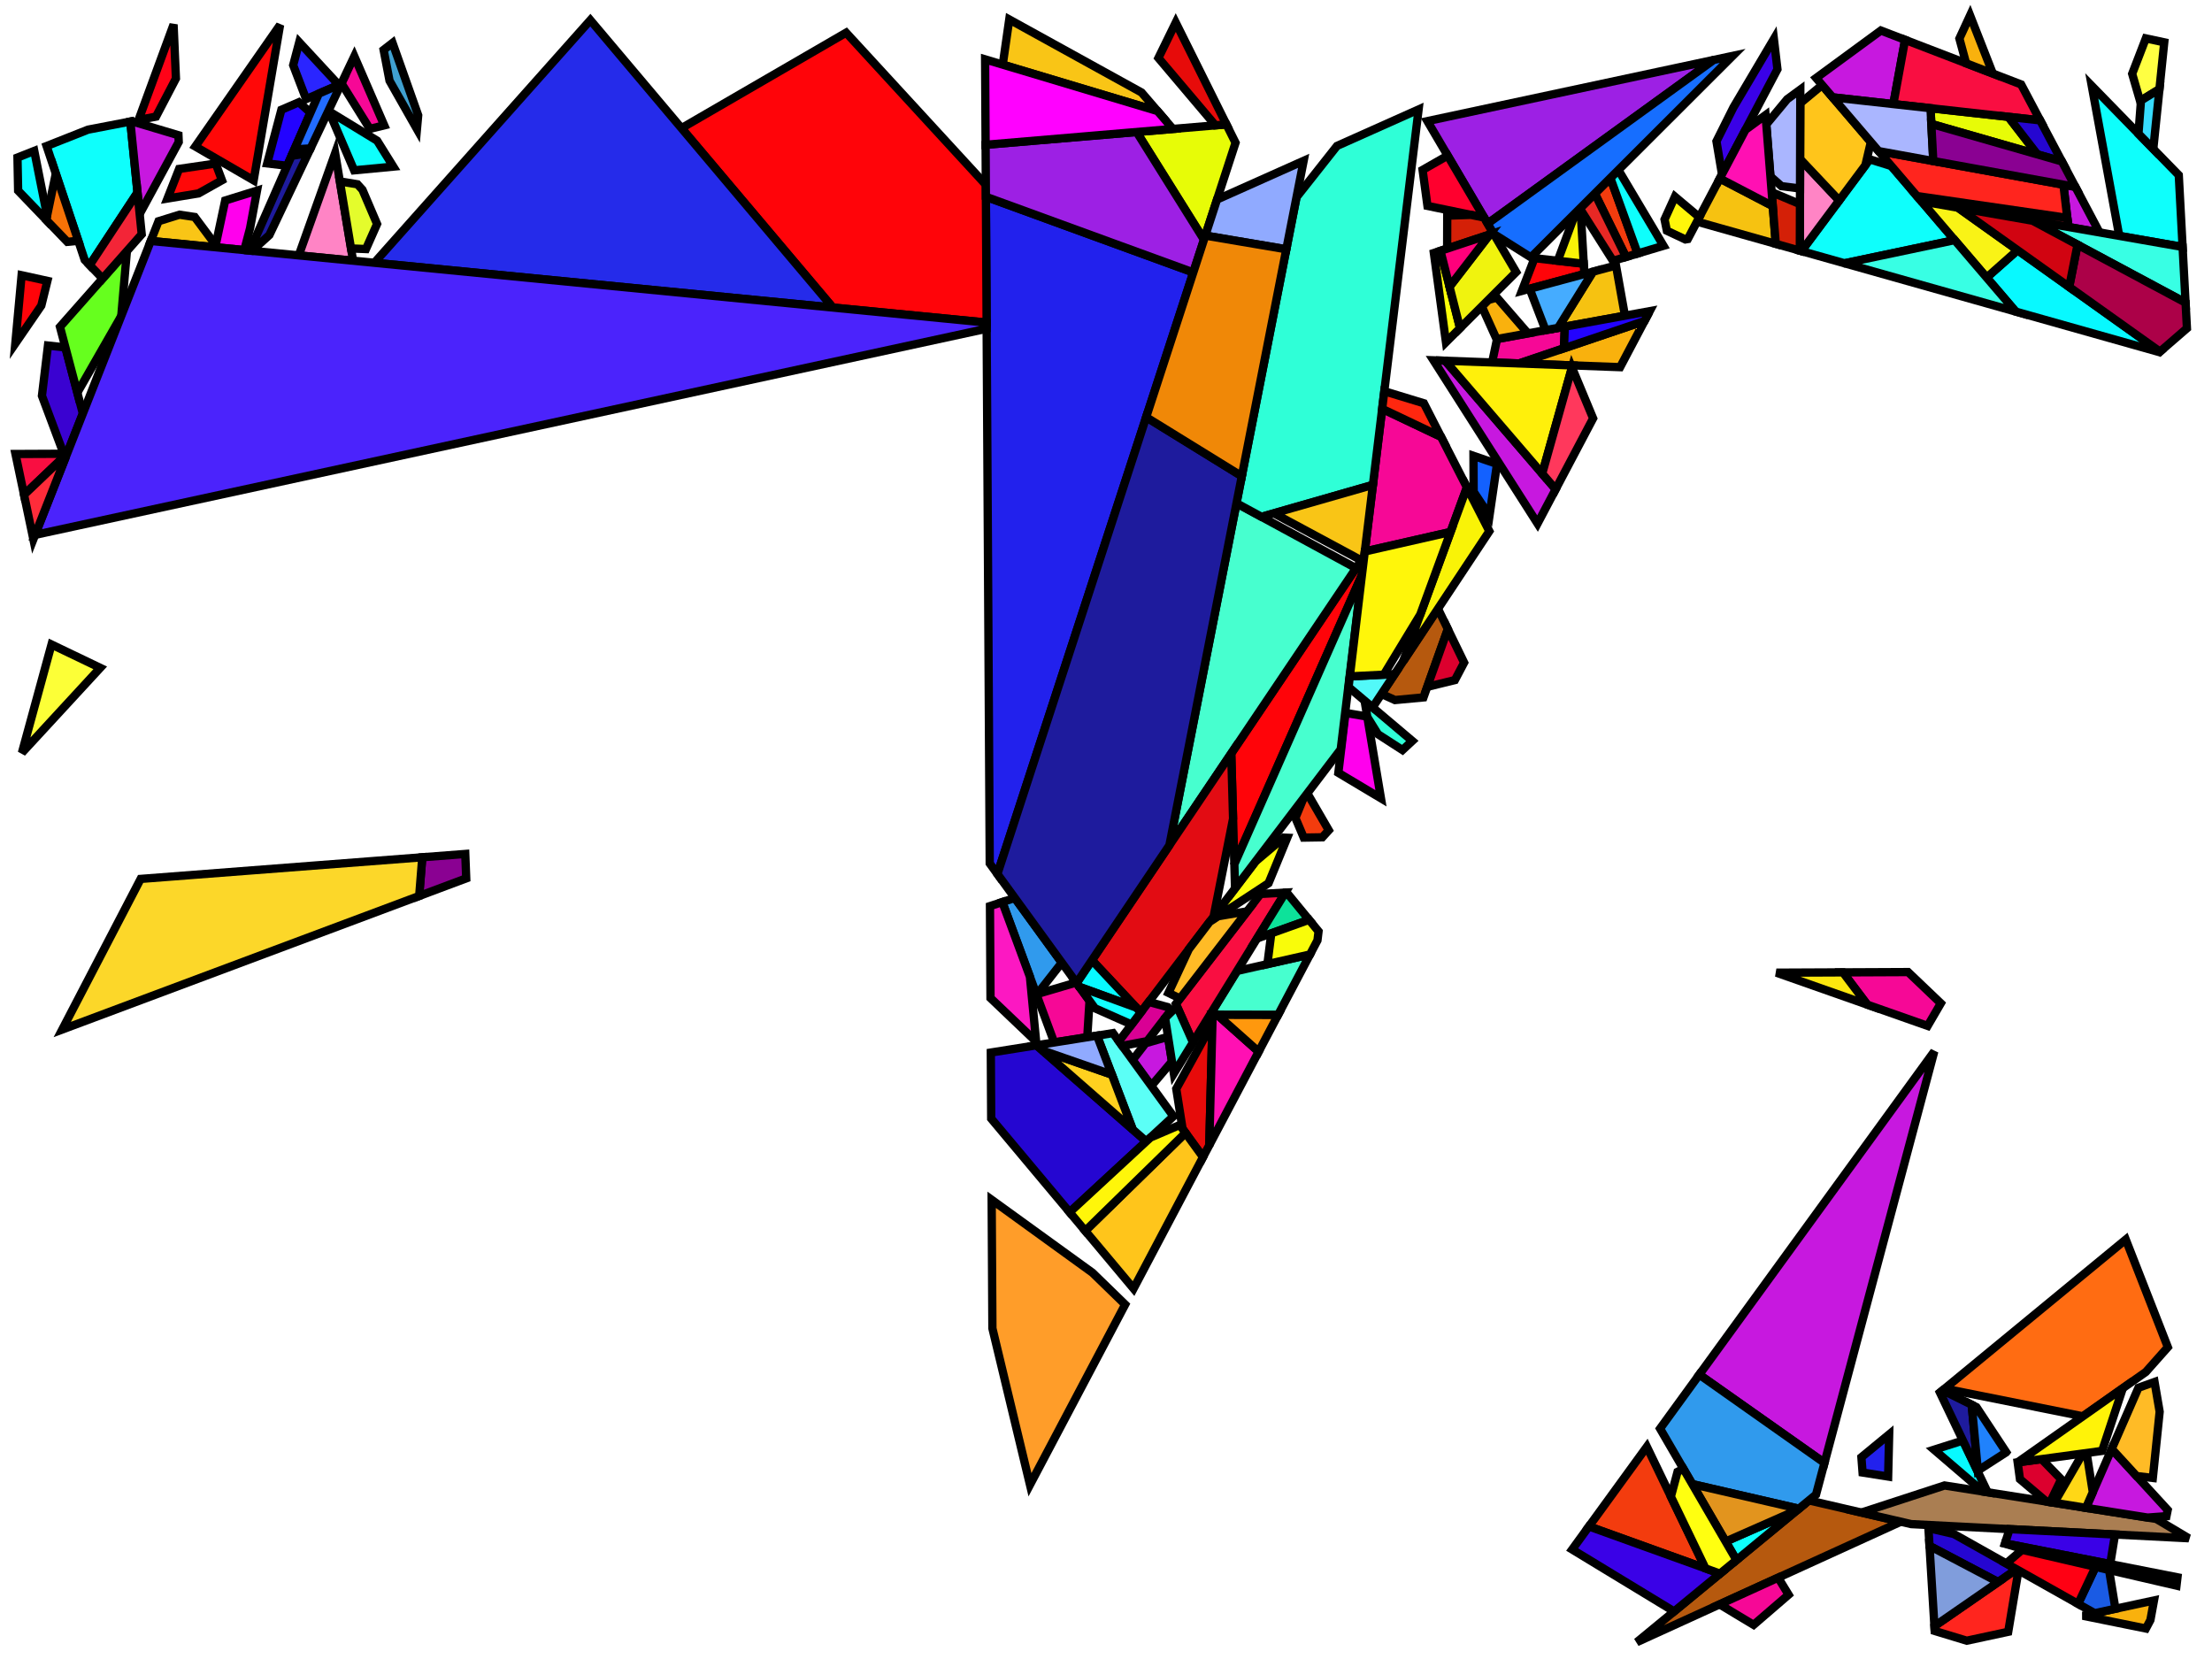 <?xml version="1.0" encoding="iso-8859-1" standalone="no"?>
<!DOCTYPE svg PUBLIC "-//W3C//DTD SVG 1.0//EN" "http://www.w3.org/TR/2001/REC-SVG-20010904/DTD/svg10.dtd">
<svg xmlns="http://www.w3.org/2000/svg" width="800" height="600">
<path style="fill:rgb(0, 0, 0);fill-opacity:0.0;fill-rule:evenodd;stroke:rgb(0, 0, 0);stroke-width:0.0;" d="M 0, 600 L 800, 600 L 800, 0 L 0, 0 z "/>
<path style="fill:rgb(34, 33, 237);fill-opacity:1.0;fill-rule:evenodd;stroke:rgb(0, 0, 0);stroke-width:3.0;" d="M 431.574, 98.526 L 360.73, 316.094 L 357.95, 312.266 L 356.563, 71.162 z "/>
<path style="fill:rgb(34, 33, 237);fill-opacity:1.0;fill-rule:evenodd;stroke:rgb(0, 0, 0);stroke-width:3.0;" d="M 682.871, 534.02 L 673.625, 532.559 L 673.2, 527.026 L 683.241, 518.759 z "/>
<path style="fill:rgb(182, 89, 14);fill-opacity:1.0;fill-rule:evenodd;stroke:rgb(0, 0, 0);stroke-width:3.0;" d="M 687.453, 550.346 L 591.971, 593.907 L 654.232, 542.644 z "/>
<path style="fill:rgb(182, 89, 14);fill-opacity:1.0;fill-rule:evenodd;stroke:rgb(0, 0, 0);stroke-width:3.0;" d="M 523.633, 227.521 L 514.82, 252.226 L 504.51, 253.184 L 499.645, 250.971 L 520.061, 220.158 z "/>
<path style="fill:rgb(255, 157, 41);fill-opacity:1.0;fill-rule:evenodd;stroke:rgb(0, 0, 0);stroke-width:3.0;" d="M 395.096, 460.287 L 406.934, 471.792 L 372.505, 536.992 L 358.917, 480.424 L 358.649, 433.919 z "/>
<path style="fill:rgb(255, 0, 237);fill-opacity:1.0;fill-rule:evenodd;stroke:rgb(0, 0, 0);stroke-width:3.0;" d="M 90.437, 82.549 L 88.349, 90.448 L 77.835, 89.421 L 81.442, 72.516 L 92.959, 68.936 z "/>
<path style="fill:rgb(255, 0, 237);fill-opacity:1.0;fill-rule:evenodd;stroke:rgb(0, 0, 0);stroke-width:3.0;" d="M 494.482, 259.156 L 499.444, 288.719 L 484.031, 279.507 L 486.612, 257.838 z "/>
<path style="fill:rgb(243, 60, 14);fill-opacity:1.0;fill-rule:evenodd;stroke:rgb(0, 0, 0);stroke-width:3.0;" d="M 480.567, 300.274 L 478.236, 302.822 L 471.511, 302.929 L 468.497, 295.811 L 471.387, 288.781 L 472.812, 286.907 z "/>
<path style="fill:rgb(243, 60, 14);fill-opacity:1.0;fill-rule:evenodd;stroke:rgb(0, 0, 0);stroke-width:3.0;" d="M 592.281, 91.676 L 588.06, 92.935 L 576.791, 69.994 L 582.417, 64.375 z "/>
<path style="fill:rgb(243, 60, 14);fill-opacity:1.0;fill-rule:evenodd;stroke:rgb(0, 0, 0);stroke-width:3.0;" d="M 616.81, 567.232 L 574.657, 552.052 L 595.61, 523.232 z "/>
<path style="fill:rgb(14, 255, 252);fill-opacity:1.0;fill-rule:evenodd;stroke:rgb(0, 0, 0);stroke-width:3.0;" d="M 787.985, 63.338 L 789.369, 89.316 L 766.448, 85.309 L 756.51, 31.046 z "/>
<path style="fill:rgb(14, 255, 252);fill-opacity:1.0;fill-rule:evenodd;stroke:rgb(0, 0, 0);stroke-width:3.0;" d="M 601.62, 88.893 L 592.281, 91.676 L 582.417, 64.375 L 585.317, 61.478 z "/>
<path style="fill:rgb(14, 255, 252);fill-opacity:1.0;fill-rule:evenodd;stroke:rgb(0, 0, 0);stroke-width:3.0;" d="M 49.729, 69.641 L 32.444, 95.888 L 30.623, 93.994 L 16.851, 52.817 L 31.841, 46.894 L 47.137, 43.955 z "/>
<path style="fill:rgb(14, 255, 252);fill-opacity:1.0;fill-rule:evenodd;stroke:rgb(0, 0, 0);stroke-width:3.0;" d="M 628.012, 564.232 L 624.109, 557.513 L 650.066, 546.074 z "/>
<path style="fill:rgb(14, 255, 252);fill-opacity:1.0;fill-rule:evenodd;stroke:rgb(0, 0, 0);stroke-width:3.0;" d="M 684.042, 60.056 L 706.931, 86.844 L 667.118, 95.222 L 651.517, 90.819 L 676.227, 57.632 z "/>
<path style="fill:rgb(14, 255, 252);fill-opacity:1.0;fill-rule:evenodd;stroke:rgb(0, 0, 0);stroke-width:3.0;" d="M 136.409, 50.891 L 142.242, 60.263 L 128.078, 61.597 L 118.952, 40.243 z "/>
<path style="fill:rgb(58, 2, 209);fill-opacity:1.0;fill-rule:evenodd;stroke:rgb(0, 0, 0);stroke-width:3.0;" d="M 23.656, 125.654 L 29.963, 149.569 L 23.615, 165.7 L 15.168, 143.141 L 17.349, 124.969 z "/>
<path style="fill:rgb(255, 4, 9);fill-opacity:1.0;fill-rule:evenodd;stroke:rgb(0, 0, 0);stroke-width:3.0;" d="M 492.566, 207.924 L 446.42, 312.552 L 445.296, 272.485 L 493.403, 201.049 z "/>
<path style="fill:rgb(255, 4, 9);fill-opacity:1.0;fill-rule:evenodd;stroke:rgb(0, 0, 0);stroke-width:3.0;" d="M 572.785, 95.38 L 573.002, 99.101 L 550.415, 105.197 L 554.977, 93.374 z "/>
<path style="fill:rgb(255, 4, 9);fill-opacity:1.0;fill-rule:evenodd;stroke:rgb(0, 0, 0);stroke-width:3.0;" d="M 17.145, 101.583 L 14.943, 110.522 L 5.543, 124.217 L 7.813, 99.545 z "/>
<path style="fill:rgb(255, 4, 9);fill-opacity:1.0;fill-rule:evenodd;stroke:rgb(0, 0, 0);stroke-width:3.0;" d="M 356.538, 66.803 L 356.825, 116.667 L 301.198, 111.235 L 246.465, 46.351 L 306.007, 11.817 z "/>
<path style="fill:rgb(246, 8, 150);fill-opacity:1.0;fill-rule:evenodd;stroke:rgb(0, 0, 0);stroke-width:3.0;" d="M 521.17, 157.979 L 530.528, 176.26 L 524.611, 192.399 L 493.597, 199.452 L 499.877, 147.863 z "/>
<path style="fill:rgb(246, 8, 150);fill-opacity:1.0;fill-rule:evenodd;stroke:rgb(0, 0, 0);stroke-width:3.0;" d="M 565.639, 125.957 L 549.408, 131.45 L 539.643, 131.093 L 541.43, 122.611 L 565.93, 118.138 z "/>
<path style="fill:rgb(246, 8, 150);fill-opacity:1.0;fill-rule:evenodd;stroke:rgb(0, 0, 0);stroke-width:3.0;" d="M 646.864, 576.749 L 634.218, 587.645 L 621.916, 580.246 L 643.098, 570.582 z "/>
<path style="fill:rgb(246, 8, 150);fill-opacity:1.0;fill-rule:evenodd;stroke:rgb(0, 0, 0);stroke-width:3.0;" d="M 701.925, 362.861 L 697.16, 371.03 L 675.317, 363.344 L 666.524, 351.671 L 690.086, 351.561 z "/>
<path style="fill:rgb(246, 8, 150);fill-opacity:1.0;fill-rule:evenodd;stroke:rgb(0, 0, 0);stroke-width:3.0;" d="M 394.04, 361.957 L 393.223, 375.118 L 381.268, 377.021 L 374.901, 359.8 L 375.138, 359.497 L 389.232, 355.337 z "/>
<path style="fill:rgb(246, 8, 150);fill-opacity:1.0;fill-rule:evenodd;stroke:rgb(0, 0, 0);stroke-width:3.0;" d="M 138.963, 45.337 L 133.741, 46.602 L 123.495, 30.139 L 128.144, 20.355 z "/>
<path style="fill:rgb(255, 132, 197);fill-opacity:1.0;fill-rule:evenodd;stroke:rgb(0, 0, 0);stroke-width:3.0;" d="M 665.158, 72.498 L 651.517, 90.819 L 650.931, 90.654 L 651.033, 57.513 z "/>
<path style="fill:rgb(255, 132, 197);fill-opacity:1.0;fill-rule:evenodd;stroke:rgb(0, 0, 0);stroke-width:3.0;" d="M 127.691, 94.29 L 108.044, 92.372 L 121.214, 55.399 z "/>
<path style="fill:rgb(231, 252, 7);fill-opacity:1.0;fill-rule:evenodd;stroke:rgb(0, 0, 0);stroke-width:3.0;" d="M 726.342, 42.256 L 736.845, 55.843 L 698.488, 44.83 L 698.186, 39.134 z "/>
<path style="fill:rgb(231, 252, 7);fill-opacity:1.0;fill-rule:evenodd;stroke:rgb(0, 0, 0);stroke-width:3.0;" d="M 446.846, 51.625 L 435.427, 86.692 L 411.081, 47.74 L 443.548, 44.995 z "/>
<path style="fill:rgb(252, 255, 10);fill-opacity:1.0;fill-rule:evenodd;stroke:rgb(0, 0, 0);stroke-width:3.0;" d="M 465.544, 302.991 L 458.791, 319.416 L 437.478, 333.397 L 454.077, 311.557 L 464.276, 302.939 z "/>
<path style="fill:rgb(255, 2, 23);fill-opacity:1.0;fill-rule:evenodd;stroke:rgb(0, 0, 0);stroke-width:3.0;" d="M 63.632, 28.384 L 56.422, 42.17 L 50.108, 43.384 L 62.773, 8.871 z "/>
<path style="fill:rgb(255, 108, 18);fill-opacity:1.0;fill-rule:evenodd;stroke:rgb(0, 0, 0);stroke-width:3.0;" d="M 784.032, 487.223 L 776.065, 496.197 L 753.31, 512.228 L 703.323, 502.224 L 768.818, 448.298 z "/>
<path style="fill:rgb(231, 11, 10);fill-opacity:1.0;fill-rule:evenodd;stroke:rgb(0, 0, 0);stroke-width:3.0;" d="M 443.548, 44.995 L 439.571, 45.331 L 418.956, 20.967 L 425.224, 8.158 z "/>
<path style="fill:rgb(231, 11, 10);fill-opacity:1.0;fill-rule:evenodd;stroke:rgb(0, 0, 0);stroke-width:3.0;" d="M 437.351, 414.191 L 435.089, 418.473 L 427.701, 408.301 L 425.41, 393.78 L 438.481, 370.127 z "/>
<path style="fill:rgb(255, 197, 27);fill-opacity:1.0;fill-rule:evenodd;stroke:rgb(0, 0, 0);stroke-width:3.0;" d="M 676.618, 51.367 L 674.641, 59.762 L 665.158, 72.498 L 651.033, 57.513 L 651.095, 37.313 L 659.004, 30.753 z "/>
<path style="fill:rgb(255, 197, 27);fill-opacity:1.0;fill-rule:evenodd;stroke:rgb(0, 0, 0);stroke-width:3.0;" d="M 435.089, 418.473 L 409.972, 466.038 L 392.497, 445.17 L 428.749, 409.744 z "/>
<path style="fill:rgb(170, 126, 82);fill-opacity:1.0;fill-rule:evenodd;stroke:rgb(0, 0, 0);stroke-width:3.0;" d="M 779.847, 549.344 L 791.58, 556.334 L 691.204, 551.216 L 673.211, 547.044 L 703.265, 537.243 z "/>
<path style="fill:rgb(71, 255, 207);fill-opacity:1.0;fill-rule:evenodd;stroke:rgb(0, 0, 0);stroke-width:3.0;" d="M 490.417, 205.482 L 422.927, 305.701 L 447.192, 182.002 z "/>
<path style="fill:rgb(71, 255, 207);fill-opacity:1.0;fill-rule:evenodd;stroke:rgb(0, 0, 0);stroke-width:3.0;" d="M 473.352, 346.014 L 462.229, 367.077 L 438.56, 367.028 L 438.602, 365.414 L 447.385, 351.161 L 471.36, 345.747 z "/>
<path style="fill:rgb(71, 255, 207);fill-opacity:1.0;fill-rule:evenodd;stroke:rgb(0, 0, 0);stroke-width:3.0;" d="M 484.886, 271.02 L 446.666, 321.308 L 446.42, 312.552 L 492.566, 207.924 z "/>
<path style="fill:rgb(226, 12, 19);fill-opacity:1.0;fill-rule:evenodd;stroke:rgb(0, 0, 0);stroke-width:3.0;" d="M 445.958, 296.084 L 438.923, 331.496 L 412.584, 366.151 L 394.92, 347.289 L 445.296, 272.485 z "/>
<path style="fill:rgb(199, 24, 223);fill-opacity:1.0;fill-rule:evenodd;stroke:rgb(0, 0, 0);stroke-width:3.0;" d="M 750.586, 67.581 L 759.311, 84.061 L 748.051, 82.093 L 746.259, 66.795 z "/>
<path style="fill:rgb(199, 24, 223);fill-opacity:1.0;fill-rule:evenodd;stroke:rgb(0, 0, 0);stroke-width:3.0;" d="M 688.996, 14.406 L 684.753, 37.644 L 662.814, 35.211 L 656.828, 28.206 L 680.241, 11.041 z "/>
<path style="fill:rgb(199, 24, 223);fill-opacity:1.0;fill-rule:evenodd;stroke:rgb(0, 0, 0);stroke-width:3.0;" d="M 659.848, 529.08 L 614.571, 497.152 L 699.563, 380.249 z "/>
<path style="fill:rgb(199, 24, 223);fill-opacity:1.0;fill-rule:evenodd;stroke:rgb(0, 0, 0);stroke-width:3.0;" d="M 64.536, 48.911 L 64.643, 51.356 L 50.511, 77.385 L 47.137, 43.955 L 47.647, 43.857 z "/>
<path style="fill:rgb(199, 24, 223);fill-opacity:1.0;fill-rule:evenodd;stroke:rgb(0, 0, 0);stroke-width:3.0;" d="M 783.979, 546.099 L 783.521, 548.349 L 776.717, 548.849 L 754.423, 545.327 L 763.733, 524.018 z "/>
<path style="fill:rgb(199, 24, 223);fill-opacity:1.0;fill-rule:evenodd;stroke:rgb(0, 0, 0);stroke-width:3.0;" d="M 522.682, 130.471 L 562.627, 176.948 L 556.076, 189.354 L 518.442, 130.316 z "/>
<path style="fill:rgb(199, 24, 223);fill-opacity:1.0;fill-rule:evenodd;stroke:rgb(0, 0, 0);stroke-width:3.0;" d="M 423.852, 383.905 L 416.39, 392.728 L 409.614, 383.398 L 414.31, 377.298 L 422.444, 374.974 z "/>
<path style="fill:rgb(157, 32, 228);fill-opacity:1.0;fill-rule:evenodd;stroke:rgb(0, 0, 0);stroke-width:3.0;" d="M 538.03, 80.865 L 516.236, 43.8 L 619.768, 21.677 z "/>
<path style="fill:rgb(157, 32, 228);fill-opacity:1.0;fill-rule:evenodd;stroke:rgb(0, 0, 0);stroke-width:3.0;" d="M 435.427, 86.692 L 431.574, 98.526 L 356.563, 71.162 L 356.455, 52.36 L 411.081, 47.74 z "/>
<path style="fill:rgb(47, 255, 215);fill-opacity:1.0;fill-rule:evenodd;stroke:rgb(0, 0, 0);stroke-width:3.0;" d="M 496.528, 175.373 L 456.247, 186.92 L 447.192, 182.002 L 468.906, 71.306 L 483.542, 52.775 L 513.055, 39.593 z "/>
<path style="fill:rgb(47, 255, 215);fill-opacity:1.0;fill-rule:evenodd;stroke:rgb(0, 0, 0);stroke-width:3.0;" d="M 510.774, 267.969 L 507.224, 271.261 L 498.366, 265.54 L 494.511, 259.333 L 493.513, 253.389 z "/>
<path style="fill:rgb(102, 255, 30);fill-opacity:1.0;fill-rule:evenodd;stroke:rgb(0, 0, 0);stroke-width:3.0;" d="M 43.866, 114.237 L 43.813, 114.371 L 27.972, 142.019 L 21.692, 118.21 L 45.896, 90.8 z "/>
<path style="fill:rgb(228, 252, 44);fill-opacity:1.0;fill-rule:evenodd;stroke:rgb(0, 0, 0);stroke-width:3.0;" d="M 129.278, 66.649 L 131.086, 68.635 L 136.374, 81.007 L 132.355, 90.073 L 126.953, 89.854 L 122.916, 65.619 z "/>
<path style="fill:rgb(255, 8, 8);fill-opacity:1.0;fill-rule:evenodd;stroke:rgb(0, 0, 0);stroke-width:3.0;" d="M 91.744, 65.227 L 70.638, 52.983 L 101.291, 9.018 z "/>
<path style="fill:rgb(252, 255, 55);fill-opacity:1.0;fill-rule:evenodd;stroke:rgb(0, 0, 0);stroke-width:3.0;" d="M 36.248, 241.544 L 7.926, 272.271 L 18.63, 233.095 z "/>
<path style="fill:rgb(249, 14, 65);fill-opacity:1.0;fill-rule:evenodd;stroke:rgb(0, 0, 0);stroke-width:3.0;" d="M 730.975, 30.542 L 737.853, 43.532 L 684.753, 37.644 L 688.996, 14.406 z "/>
<path style="fill:rgb(249, 14, 65);fill-opacity:1.0;fill-rule:evenodd;stroke:rgb(0, 0, 0);stroke-width:3.0;" d="M 23.345, 164.979 L 8.691, 178.948 L 5.595, 164.192 L 23.021, 164.114 z "/>
<path style="fill:rgb(249, 14, 65);fill-opacity:1.0;fill-rule:evenodd;stroke:rgb(0, 0, 0);stroke-width:3.0;" d="M 431.461, 377.002 L 425.27, 363.065 L 455.878, 323.314 L 464.846, 322.824 z "/>
<path style="fill:rgb(37, 6, 209);fill-opacity:1.0;fill-rule:evenodd;stroke:rgb(0, 0, 0);stroke-width:3.0;" d="M 706.654, 554.798 L 729.338, 567.559 L 722.663, 572.176 L 697.833, 559.102 L 697.44, 552.662 z "/>
<path style="fill:rgb(37, 6, 209);fill-opacity:1.0;fill-rule:evenodd;stroke:rgb(0, 0, 0);stroke-width:3.0;" d="M 737.853, 43.532 L 745.72, 58.39 L 736.845, 55.843 L 726.342, 42.256 z "/>
<path style="fill:rgb(37, 6, 209);fill-opacity:1.0;fill-rule:evenodd;stroke:rgb(0, 0, 0);stroke-width:3.0;" d="M 414.578, 412.797 L 386.853, 438.43 L 358.48, 404.547 L 358.343, 380.67 L 374.864, 378.041 z "/>
<path style="fill:rgb(91, 255, 246);fill-opacity:1.0;fill-rule:evenodd;stroke:rgb(0, 0, 0);stroke-width:3.0;" d="M 424.383, 403.733 L 414.578, 412.797 L 409.685, 408.515 L 396.753, 374.557 L 402.525, 373.638 z "/>
<path style="fill:rgb(255, 209, 31);fill-opacity:1.0;fill-rule:evenodd;stroke:rgb(0, 0, 0);stroke-width:3.0;" d="M 402.122, 388.655 L 409.685, 408.515 L 376.98, 379.892 z "/>
<path style="fill:rgb(144, 170, 255);fill-opacity:1.0;fill-rule:evenodd;stroke:rgb(0, 0, 0);stroke-width:3.0;" d="M 465.208, 90.158 L 435.914, 85.199 L 440.163, 72.15 L 471.485, 58.16 z "/>
<path style="fill:rgb(144, 170, 255);fill-opacity:1.0;fill-rule:evenodd;stroke:rgb(0, 0, 0);stroke-width:3.0;" d="M 402.122, 388.655 L 376.98, 379.892 L 374.864, 378.041 L 396.753, 374.557 z "/>
<path style="fill:rgb(243, 37, 55);fill-opacity:1.0;fill-rule:evenodd;stroke:rgb(0, 0, 0);stroke-width:3.0;" d="M 747.666, 78.804 L 748.051, 82.093 L 694.939, 72.809 L 693.308, 70.9 z "/>
<path style="fill:rgb(243, 37, 55);fill-opacity:1.0;fill-rule:evenodd;stroke:rgb(0, 0, 0);stroke-width:3.0;" d="M 51.252, 84.735 L 37.114, 100.746 L 32.444, 95.888 L 49.729, 69.641 z "/>
<path style="fill:rgb(249, 243, 7);fill-opacity:1.0;fill-rule:evenodd;stroke:rgb(0, 0, 0);stroke-width:3.0;" d="M 572.785, 95.38 L 563.366, 94.319 L 569.831, 76.945 L 571.607, 75.171 z "/>
<path style="fill:rgb(249, 243, 7);fill-opacity:1.0;fill-rule:evenodd;stroke:rgb(0, 0, 0);stroke-width:3.0;" d="M 538.643, 192.113 L 507.461, 239.175 L 530.528, 176.26 z "/>
<path style="fill:rgb(252, 255, 9);fill-opacity:1.0;fill-rule:evenodd;stroke:rgb(0, 0, 0);stroke-width:3.0;" d="M 528.041, 118.683 L 522.953, 123.765 L 518.575, 91.501 L 520.961, 90.71 z "/>
<path style="fill:rgb(37, 43, 234);fill-opacity:1.0;fill-rule:evenodd;stroke:rgb(0, 0, 0);stroke-width:3.0;" d="M 301.198, 111.235 L 135.382, 95.041 L 213.507, 7.28 z "/>
<path style="fill:rgb(220, 0, 46);fill-opacity:1.0;fill-rule:evenodd;stroke:rgb(0, 0, 0);stroke-width:3.0;" d="M 745.458, 534.995 L 741.472, 543.28 L 740.103, 543.064 L 730.544, 534.969 L 729.718, 528.889 L 738.381, 527.711 z "/>
<path style="fill:rgb(220, 0, 46);fill-opacity:1.0;fill-rule:evenodd;stroke:rgb(0, 0, 0);stroke-width:3.0;" d="M 529.517, 239.65 L 526.187, 245.957 L 516.183, 248.406 L 523.633, 227.521 z "/>
<path style="fill:rgb(42, 37, 255);fill-opacity:1.0;fill-rule:evenodd;stroke:rgb(0, 0, 0);stroke-width:3.0;" d="M 122.528, 30.726 L 110.716, 35.837 L 106.03, 23.57 L 108.221, 15.279 z "/>
<path style="fill:rgb(246, 194, 17);fill-opacity:1.0;fill-rule:evenodd;stroke:rgb(0, 0, 0);stroke-width:3.0;" d="M 641.151, 74.543 L 642.234, 88.199 L 613.738, 80.157 L 621.98, 64.549 z "/>
<path style="fill:rgb(246, 194, 17);fill-opacity:1.0;fill-rule:evenodd;stroke:rgb(0, 0, 0);stroke-width:3.0;" d="M 587.679, 114.168 L 563.492, 118.584 L 576.127, 98.257 L 584.441, 96.013 z "/>
<path style="fill:rgb(69, 172, 255);fill-opacity:1.0;fill-rule:evenodd;stroke:rgb(0, 0, 0);stroke-width:3.0;" d="M 563.492, 118.584 L 558.974, 119.408 L 553.219, 104.44 L 576.127, 98.257 z "/>
<path style="fill:rgb(249, 177, 13);fill-opacity:1.0;fill-rule:evenodd;stroke:rgb(0, 0, 0);stroke-width:3.0;" d="M 777.726, 585.908 L 776.099, 588.975 L 753.313, 584.354 L 779.02, 578.828 z "/>
<path style="fill:rgb(249, 177, 13);fill-opacity:1.0;fill-rule:evenodd;stroke:rgb(0, 0, 0);stroke-width:3.0;" d="M 585.945, 132.789 L 549.408, 131.45 L 594.758, 116.101 z "/>
<path style="fill:rgb(249, 177, 13);fill-opacity:1.0;fill-rule:evenodd;stroke:rgb(0, 0, 0);stroke-width:3.0;" d="M 720.734, 26.605 L 711.07, 22.89 L 708.645, 13.942 L 712.504, 5.585 z "/>
<path style="fill:rgb(249, 177, 13);fill-opacity:1.0;fill-rule:evenodd;stroke:rgb(0, 0, 0);stroke-width:3.0;" d="M 552.604, 120.571 L 541.25, 122.644 L 535.91, 110.824 L 538.259, 108.478 L 541.389, 107.633 z "/>
<path style="fill:rgb(255, 215, 22);fill-opacity:1.0;fill-rule:evenodd;stroke:rgb(0, 0, 0);stroke-width:3.0;" d="M 756.892, 539.677 L 754.423, 545.327 L 742.934, 543.511 L 753.247, 525.69 L 754.658, 525.498 z "/>
<path style="fill:rgb(255, 8, 8);fill-opacity:1.0;fill-rule:evenodd;stroke:rgb(0, 0, 0);stroke-width:3.0;" d="M 80.273, 65.193 L 71.817, 69.945 L 60.569, 71.792 L 64.78, 61.09 L 78.009, 59.15 z "/>
<path style="fill:rgb(19, 97, 255);fill-opacity:1.0;fill-rule:evenodd;stroke:rgb(0, 0, 0);stroke-width:3.0;" d="M 541.418, 167.794 L 538.695, 186.518 L 532.966, 177.861 L 532.901, 164.86 z "/>
<path style="fill:rgb(217, 0, 148);fill-opacity:1.0;fill-rule:evenodd;stroke:rgb(0, 0, 0);stroke-width:3.0;" d="M 422.339, 364.238 L 423.46, 365.415 L 414.896, 376.537 L 405.864, 378.236 L 404.66, 376.577 L 415.466, 362.359 z "/>
<path style="fill:rgb(255, 255, 66);fill-opacity:1.0;fill-rule:evenodd;stroke:rgb(0, 0, 0);stroke-width:3.0;" d="M 782.732, 15.304 L 780.991, 32.239 L 773.992, 36.539 L 771.13, 26.692 L 776.064, 13.889 z "/>
<path style="fill:rgb(58, 1, 231);fill-opacity:1.0;fill-rule:evenodd;stroke:rgb(0, 0, 0);stroke-width:3.0;" d="M 642.837, 25.05 L 622.781, 63.031 L 620.781, 51.106 L 626.92, 38.826 L 641.551, 14.094 z "/>
<path style="fill:rgb(58, 1, 231);fill-opacity:1.0;fill-rule:evenodd;stroke:rgb(0, 0, 0);stroke-width:3.0;" d="M 622.069, 569.126 L 605.462, 582.799 L 568.592, 560.395 L 574.657, 552.052 z "/>
<path style="fill:rgb(58, 1, 231);fill-opacity:1.0;fill-rule:evenodd;stroke:rgb(0, 0, 0);stroke-width:3.0;" d="M 764.933, 554.975 L 763.176, 565.673 L 725.128, 558.194 L 726.798, 553.031 z "/>
<path style="fill:rgb(249, 197, 22);fill-opacity:1.0;fill-rule:evenodd;stroke:rgb(0, 0, 0);stroke-width:3.0;" d="M 493.403, 201.049 L 492.324, 202.652 L 460.698, 185.644 L 496.528, 175.373 z "/>
<path style="fill:rgb(249, 197, 22);fill-opacity:1.0;fill-rule:evenodd;stroke:rgb(0, 0, 0);stroke-width:3.0;" d="M 412.846, 33.437 L 418.639, 40.167 L 362.658, 23.382 L 365.009, 7.041 z "/>
<path style="fill:rgb(249, 197, 22);fill-opacity:1.0;fill-rule:evenodd;stroke:rgb(0, 0, 0);stroke-width:3.0;" d="M 70.429, 78.475 L 78.002, 88.641 L 77.835, 89.421 L 54.527, 87.145 L 57.334, 80.012 L 64.921, 77.653 z "/>
<path style="fill:rgb(255, 1, 255);fill-opacity:1.0;fill-rule:evenodd;stroke:rgb(0, 0, 0);stroke-width:3.0;" d="M 418.639, 40.167 L 424.203, 46.631 L 356.455, 52.36 L 356.277, 21.469 z "/>
<path style="fill:rgb(64, 161, 209);fill-opacity:1.0;fill-rule:evenodd;stroke:rgb(0, 0, 0);stroke-width:3.0;" d="M 151.248, 41.702 L 150.796, 46.682 L 140.878, 29.198 L 138.743, 18.036 L 141.971, 15.523 z "/>
<path style="fill:rgb(255, 37, 30);fill-opacity:1.0;fill-rule:evenodd;stroke:rgb(0, 0, 0);stroke-width:3.0;" d="M 730.011, 567.938 L 726.297, 590.161 L 711.306, 593.383 L 699.714, 589.853 L 699.608, 588.12 L 729.338, 567.559 z "/>
<path style="fill:rgb(255, 37, 30);fill-opacity:1.0;fill-rule:evenodd;stroke:rgb(0, 0, 0);stroke-width:3.0;" d="M 746.259, 66.795 L 747.666, 78.804 L 693.308, 70.9 L 679.419, 54.645 z "/>
<path style="fill:rgb(170, 182, 255);fill-opacity:1.0;fill-rule:evenodd;stroke:rgb(0, 0, 0);stroke-width:3.0;" d="M 651, 68.171 L 644.282, 67.321 L 640.299, 63.804 L 638.807, 44.989 L 646.363, 35.879 L 651.11, 32.399 z "/>
<path style="fill:rgb(170, 182, 255);fill-opacity:1.0;fill-rule:evenodd;stroke:rgb(0, 0, 0);stroke-width:3.0;" d="M 698.186, 39.134 L 699.201, 58.241 L 679.419, 54.645 L 662.814, 35.211 z "/>
<path style="fill:rgb(246, 114, 7);fill-opacity:1.0;fill-rule:evenodd;stroke:rgb(0, 0, 0);stroke-width:3.0;" d="M 28.312, 87.086 L 24.351, 87.47 L 16.714, 79.527 L 20.187, 62.791 z "/>
<path style="fill:rgb(75, 35, 252);fill-opacity:1.0;fill-rule:evenodd;stroke:rgb(0, 0, 0);stroke-width:3.0;" d="M 356.825, 116.667 L 356.837, 118.885 L 12.699, 193.44 L 54.527, 87.145 z "/>
<path style="fill:rgb(231, 40, 37);fill-opacity:1.0;fill-rule:evenodd;stroke:rgb(0, 0, 0);stroke-width:3.0;" d="M 588.06, 92.935 L 583.364, 94.334 L 571.645, 75.829 L 571.607, 75.171 L 576.791, 69.994 z "/>
<path style="fill:rgb(82, 249, 249);fill-opacity:1.0;fill-rule:evenodd;stroke:rgb(0, 0, 0);stroke-width:3.0;" d="M 496.418, 255.842 L 487.725, 248.499 L 488.186, 244.627 L 504.392, 243.807 z "/>
<path style="fill:rgb(8, 249, 255);fill-opacity:1.0;fill-rule:evenodd;stroke:rgb(0, 0, 0);stroke-width:3.0;" d="M 17.034, 77.984 L 16.714, 79.527 L 6.557, 68.962 L 6.321, 56.977 L 12.392, 54.578 z "/>
<path style="fill:rgb(8, 249, 255);fill-opacity:1.0;fill-rule:evenodd;stroke:rgb(0, 0, 0);stroke-width:3.0;" d="M 718.856, 539.706 L 717.14, 539.435 L 699.489, 524.305 L 709.912, 520.995 z "/>
<path style="fill:rgb(8, 249, 255);fill-opacity:1.0;fill-rule:evenodd;stroke:rgb(0, 0, 0);stroke-width:3.0;" d="M 410.961, 364.418 L 390.379, 356.915 L 389.372, 355.529 L 394.92, 347.289 z "/>
<path style="fill:rgb(8, 249, 255);fill-opacity:1.0;fill-rule:evenodd;stroke:rgb(0, 0, 0);stroke-width:3.0;" d="M 781.187, 127.178 L 780.981, 127.356 L 729.016, 112.691 L 718.501, 100.385 L 729.679, 90.477 z "/>
<path style="fill:rgb(249, 243, 22);fill-opacity:1.0;fill-rule:evenodd;stroke:rgb(0, 0, 0);stroke-width:3.0;" d="M 708.116, 75.112 L 729.679, 90.477 L 718.501, 100.385 L 694.939, 72.809 z "/>
<path style="fill:rgb(255, 39, 15);fill-opacity:1.0;fill-rule:evenodd;stroke:rgb(0, 0, 0);stroke-width:3.0;" d="M 514.96, 145.846 L 521.17, 157.979 L 499.877, 147.863 L 500.652, 141.492 z "/>
<path style="fill:rgb(138, 1, 146);fill-opacity:1.0;fill-rule:evenodd;stroke:rgb(0, 0, 0);stroke-width:3.0;" d="M 168.618, 317.674 L 151.601, 324.041 L 152.728, 310.041 L 168.273, 308.846 z "/>
<path style="fill:rgb(138, 1, 146);fill-opacity:1.0;fill-rule:evenodd;stroke:rgb(0, 0, 0);stroke-width:3.0;" d="M 745.72, 58.39 L 750.586, 67.581 L 699.201, 58.241 L 698.488, 44.83 z "/>
<path style="fill:rgb(48, 154, 237);fill-opacity:1.0;fill-rule:evenodd;stroke:rgb(0, 0, 0);stroke-width:3.0;" d="M 384.018, 348.158 L 374.901, 359.8 L 362.496, 326.246 L 367.025, 324.76 z "/>
<path style="fill:rgb(48, 154, 237);fill-opacity:1.0;fill-rule:evenodd;stroke:rgb(0, 0, 0);stroke-width:3.0;" d="M 659.848, 529.08 L 656.791, 540.536 L 650.579, 545.651 L 612.05, 536.756 L 600.381, 516.671 L 614.571, 497.152 z "/>
<path style="fill:rgb(35, 3, 255);fill-opacity:1.0;fill-rule:evenodd;stroke:rgb(0, 0, 0);stroke-width:3.0;" d="M 112.284, 40.757 L 103.848, 59.956 L 96.636, 59.1 L 101.762, 39.712 L 108.083, 36.976 z "/>
<path style="fill:rgb(35, 3, 255);fill-opacity:1.0;fill-rule:evenodd;stroke:rgb(0, 0, 0);stroke-width:3.0;" d="M 594.758, 116.101 L 565.639, 125.957 L 565.93, 118.138 L 596.642, 112.532 z "/>
<path style="fill:rgb(252, 24, 194);fill-opacity:1.0;fill-rule:evenodd;stroke:rgb(0, 0, 0);stroke-width:3.0;" d="M 372.482, 353.256 L 374.736, 376.703 L 358.23, 360.966 L 358.038, 327.708 L 362.496, 326.246 z "/>
<path style="fill:rgb(252, 24, 194);fill-opacity:1.0;fill-rule:evenodd;stroke:rgb(0, 0, 0);stroke-width:3.0;" d="M 787.511, 570.456 L 787.157, 573.464 L 738.766, 562.244 L 723.816, 557.936 z "/>
<path style="fill:rgb(255, 243, 8);fill-opacity:1.0;fill-rule:evenodd;stroke:rgb(0, 0, 0);stroke-width:3.0;" d="M 760.258, 524.736 L 729.648, 528.899 L 767.76, 502.048 z "/>
<path style="fill:rgb(226, 148, 30);fill-opacity:1.0;fill-rule:evenodd;stroke:rgb(0, 0, 0);stroke-width:3.0;" d="M 650.579, 545.651 L 650.066, 546.074 L 624.109, 557.513 L 612.05, 536.756 z "/>
<path style="fill:rgb(255, 0, 46);fill-opacity:1.0;fill-rule:evenodd;stroke:rgb(0, 0, 0);stroke-width:3.0;" d="M 536.753, 78.693 L 516.264, 74.47 L 514.498, 61.456 L 523.572, 56.275 z "/>
<path style="fill:rgb(30, 27, 157);fill-opacity:1.0;fill-rule:evenodd;stroke:rgb(0, 0, 0);stroke-width:3.0;" d="M 449.111, 172.218 L 422.927, 305.701 L 389.372, 355.529 L 360.73, 316.094 L 414.528, 150.876 z "/>
<path style="fill:rgb(30, 27, 157);fill-opacity:1.0;fill-rule:evenodd;stroke:rgb(0, 0, 0);stroke-width:3.0;" d="M 97.425, 85.008 L 91.112, 90.718 L 90.364, 90.645 L 105.429, 56.359 L 111.466, 55.455 z "/>
<path style="fill:rgb(30, 27, 157);fill-opacity:1.0;fill-rule:evenodd;stroke:rgb(0, 0, 0);stroke-width:3.0;" d="M 713.095, 508.05 L 715.323, 531.858 L 715.156, 531.966 L 701.612, 503.633 L 702.586, 502.83 z "/>
<path style="fill:rgb(32, 130, 252);fill-opacity:1.0;fill-rule:evenodd;stroke:rgb(0, 0, 0);stroke-width:3.0;" d="M 714.81, 508.902 L 725.581, 525.22 L 725.549, 525.261 L 715.323, 531.858 L 713.095, 508.05 z "/>
<path style="fill:rgb(55, 220, 255);fill-opacity:1.0;fill-rule:evenodd;stroke:rgb(0, 0, 0);stroke-width:3.0;" d="M 778.766, 53.879 L 773.401, 48.375 L 774.321, 36.336 L 780.991, 32.239 z "/>
<path style="fill:rgb(212, 32, 7);fill-opacity:1.0;fill-rule:evenodd;stroke:rgb(0, 0, 0);stroke-width:3.0;" d="M 650.983, 73.823 L 650.931, 90.654 L 642.234, 88.199 L 640.751, 69.499 z "/>
<path style="fill:rgb(212, 32, 7);fill-opacity:1.0;fill-rule:evenodd;stroke:rgb(0, 0, 0);stroke-width:3.0;" d="M 536.753, 78.693 L 540.09, 84.367 L 523.378, 89.908 L 523.413, 77.995 L 531.991, 77.711 z "/>
<path style="fill:rgb(128, 157, 220);fill-opacity:1.0;fill-rule:evenodd;stroke:rgb(0, 0, 0);stroke-width:3.0;" d="M 722.663, 572.176 L 699.608, 588.12 L 697.833, 559.102 z "/>
<path style="fill:rgb(255, 246, 10);fill-opacity:1.0;fill-rule:evenodd;stroke:rgb(0, 0, 0);stroke-width:3.0;" d="M 614.582, 78.558 L 610.415, 86.45 L 609.535, 86.598 L 602.844, 83.446 L 602.013, 79.365 L 605.755, 71.134 z "/>
<path style="fill:rgb(255, 246, 10);fill-opacity:1.0;fill-rule:evenodd;stroke:rgb(0, 0, 0);stroke-width:3.0;" d="M 428.749, 409.744 L 392.497, 445.17 L 386.853, 438.43 L 416.094, 411.395 L 426.666, 406.876 z "/>
<path style="fill:rgb(255, 246, 10);fill-opacity:1.0;fill-rule:evenodd;stroke:rgb(0, 0, 0);stroke-width:3.0;" d="M 513.665, 222.254 L 500.473, 244.005 L 488.186, 244.627 L 492.18, 211.1 L 493.597, 199.452 L 524.611, 192.399 z "/>
<path style="fill:rgb(22, 110, 255);fill-opacity:1.0;fill-rule:evenodd;stroke:rgb(0, 0, 0);stroke-width:3.0;" d="M 553.673, 93.084 L 540.234, 84.613 L 538.03, 80.865 L 619.768, 21.677 L 626.636, 20.21 z "/>
<path style="fill:rgb(13, 226, 154);fill-opacity:1.0;fill-rule:evenodd;stroke:rgb(0, 0, 0);stroke-width:3.0;" d="M 473.448, 332.659 L 454.633, 339.399 L 464.846, 322.824 L 465.355, 322.797 z "/>
<path style="fill:rgb(255, 240, 11);fill-opacity:1.0;fill-rule:evenodd;stroke:rgb(0, 0, 0);stroke-width:3.0;" d="M 568.733, 132.158 L 557.762, 171.288 L 522.682, 130.471 z "/>
<path style="fill:rgb(56, 255, 228);fill-opacity:1.0;fill-rule:evenodd;stroke:rgb(0, 0, 0);stroke-width:3.0;" d="M 431.461, 377.002 L 424.536, 388.24 L 421.372, 368.183 L 425.662, 363.947 z "/>
<path style="fill:rgb(56, 255, 228);fill-opacity:1.0;fill-rule:evenodd;stroke:rgb(0, 0, 0);stroke-width:3.0;" d="M 729.016, 112.691 L 667.118, 95.222 L 706.931, 86.844 z "/>
<path style="fill:rgb(56, 255, 228);fill-opacity:1.0;fill-rule:evenodd;stroke:rgb(0, 0, 0);stroke-width:3.0;" d="M 789.369, 89.316 L 790.443, 109.464 L 735.146, 79.837 z "/>
<path style="fill:rgb(240, 136, 7);fill-opacity:1.0;fill-rule:evenodd;stroke:rgb(0, 0, 0);stroke-width:3.0;" d="M 465.208, 90.158 L 449.111, 172.218 L 414.528, 150.876 L 435.914, 85.199 z "/>
<path style="fill:rgb(255, 187, 38);fill-opacity:1.0;fill-rule:evenodd;stroke:rgb(0, 0, 0);stroke-width:3.0;" d="M 426.766, 361.122 L 422.591, 359.084 L 429.963, 343.285 L 437.478, 333.397 L 440.558, 331.376 L 451.047, 329.588 z "/>
<path style="fill:rgb(255, 187, 38);fill-opacity:1.0;fill-rule:evenodd;stroke:rgb(0, 0, 0);stroke-width:3.0;" d="M 781.068, 510.572 L 778.603, 534.522 L 772.735, 533.836 L 763.733, 524.018 L 773.397, 501.898 L 779.222, 499.804 z "/>
<path style="fill:rgb(255, 16, 179);fill-opacity:1.0;fill-rule:evenodd;stroke:rgb(0, 0, 0);stroke-width:3.0;" d="M 641.151, 74.543 L 621.98, 64.549 L 631.28, 46.937 L 638.539, 41.615 z "/>
<path style="fill:rgb(255, 16, 179);fill-opacity:1.0;fill-rule:evenodd;stroke:rgb(0, 0, 0);stroke-width:3.0;" d="M 440.243, 367.031 L 455.216, 380.358 L 437.351, 414.191 L 438.56, 367.028 z "/>
<path style="fill:rgb(255, 152, 13);fill-opacity:1.0;fill-rule:evenodd;stroke:rgb(0, 0, 0);stroke-width:3.0;" d="M 462.229, 367.077 L 455.216, 380.358 L 440.243, 367.031 z "/>
<path style="fill:rgb(252, 215, 41);fill-opacity:1.0;fill-rule:evenodd;stroke:rgb(0, 0, 0);stroke-width:3.0;" d="M 151.601, 324.041 L 22.519, 372.334 L 50.869, 317.871 L 152.728, 310.041 z "/>
<path style="fill:rgb(172, 1, 72);fill-opacity:1.0;fill-rule:evenodd;stroke:rgb(0, 0, 0);stroke-width:3.0;" d="M 790.443, 109.464 L 790.937, 118.744 L 781.187, 127.178 L 748.354, 103.783 L 751.363, 88.526 z "/>
<path style="fill:rgb(209, 4, 17);fill-opacity:1.0;fill-rule:evenodd;stroke:rgb(0, 0, 0);stroke-width:3.0;" d="M 735.146, 79.837 L 751.363, 88.526 L 748.354, 103.783 L 708.116, 75.112 z "/>
<path style="fill:rgb(252, 231, 14);fill-opacity:1.0;fill-rule:evenodd;stroke:rgb(0, 0, 0);stroke-width:3.0;" d="M 675.317, 363.344 L 642.461, 351.783 L 666.524, 351.671 z "/>
<path style="fill:rgb(240, 243, 14);fill-opacity:1.0;fill-rule:evenodd;stroke:rgb(0, 0, 0);stroke-width:3.0;" d="M 548.344, 98.405 L 528.041, 118.683 L 524.246, 103.688 L 538.793, 84.797 L 540.09, 84.367 z "/>
<path style="fill:rgb(255, 0, 123);fill-opacity:1.0;fill-rule:evenodd;stroke:rgb(0, 0, 0);stroke-width:3.0;" d="M 524.246, 103.688 L 520.961, 90.71 L 538.793, 84.797 z "/>
<path style="fill:rgb(255, 44, 58);fill-opacity:1.0;fill-rule:evenodd;stroke:rgb(0, 0, 0);stroke-width:3.0;" d="M 23.615, 165.7 L 12.068, 195.044 L 8.691, 178.948 L 23.345, 164.979 z "/>
<path style="fill:rgb(255, 255, 16);fill-opacity:1.0;fill-rule:evenodd;stroke:rgb(0, 0, 0);stroke-width:3.0;" d="M 628.012, 564.232 L 622.069, 569.126 L 616.81, 567.232 L 604.303, 541.274 L 606.705, 532.3 L 608.829, 531.213 z "/>
<path style="fill:rgb(249, 252, 10);fill-opacity:1.0;fill-rule:evenodd;stroke:rgb(0, 0, 0);stroke-width:3.0;" d="M 476.875, 336.836 L 476.479, 340.092 L 473.781, 345.2 L 458.368, 348.681 L 459.782, 337.554 L 473.448, 332.659 z "/>
<path style="fill:rgb(18, 255, 255);fill-opacity:1.0;fill-rule:evenodd;stroke:rgb(0, 0, 0);stroke-width:3.0;" d="M 410.961, 364.418 L 412.584, 366.151 L 409.255, 370.531 L 395.993, 364.645 L 390.379, 356.915 z "/>
<path style="fill:rgb(26, 91, 228);fill-opacity:1.0;fill-rule:evenodd;stroke:rgb(0, 0, 0);stroke-width:3.0;" d="M 762.771, 567.809 L 765.069, 581.827 L 757.566, 583.439 L 751.564, 580.063 L 757.884, 566.676 z "/>
<path style="fill:rgb(255, 0, 19);fill-opacity:1.0;fill-rule:evenodd;stroke:rgb(0, 0, 0);stroke-width:3.0;" d="M 757.884, 566.676 L 751.564, 580.063 L 725.582, 565.446 L 731.32, 560.517 z "/>
<path style="fill:rgb(34, 108, 255);fill-opacity:1.0;fill-rule:evenodd;stroke:rgb(0, 0, 0);stroke-width:3.0;" d="M 112.317, 53.664 L 106.444, 54.048 L 115.322, 33.844 L 123.394, 30.351 z "/>
<path style="fill:rgb(255, 56, 92);fill-opacity:1.0;fill-rule:evenodd;stroke:rgb(0, 0, 0);stroke-width:3.0;" d="M 576.169, 151.302 L 562.627, 176.948 L 557.762, 171.288 L 568.521, 132.914 z "/>
</svg>